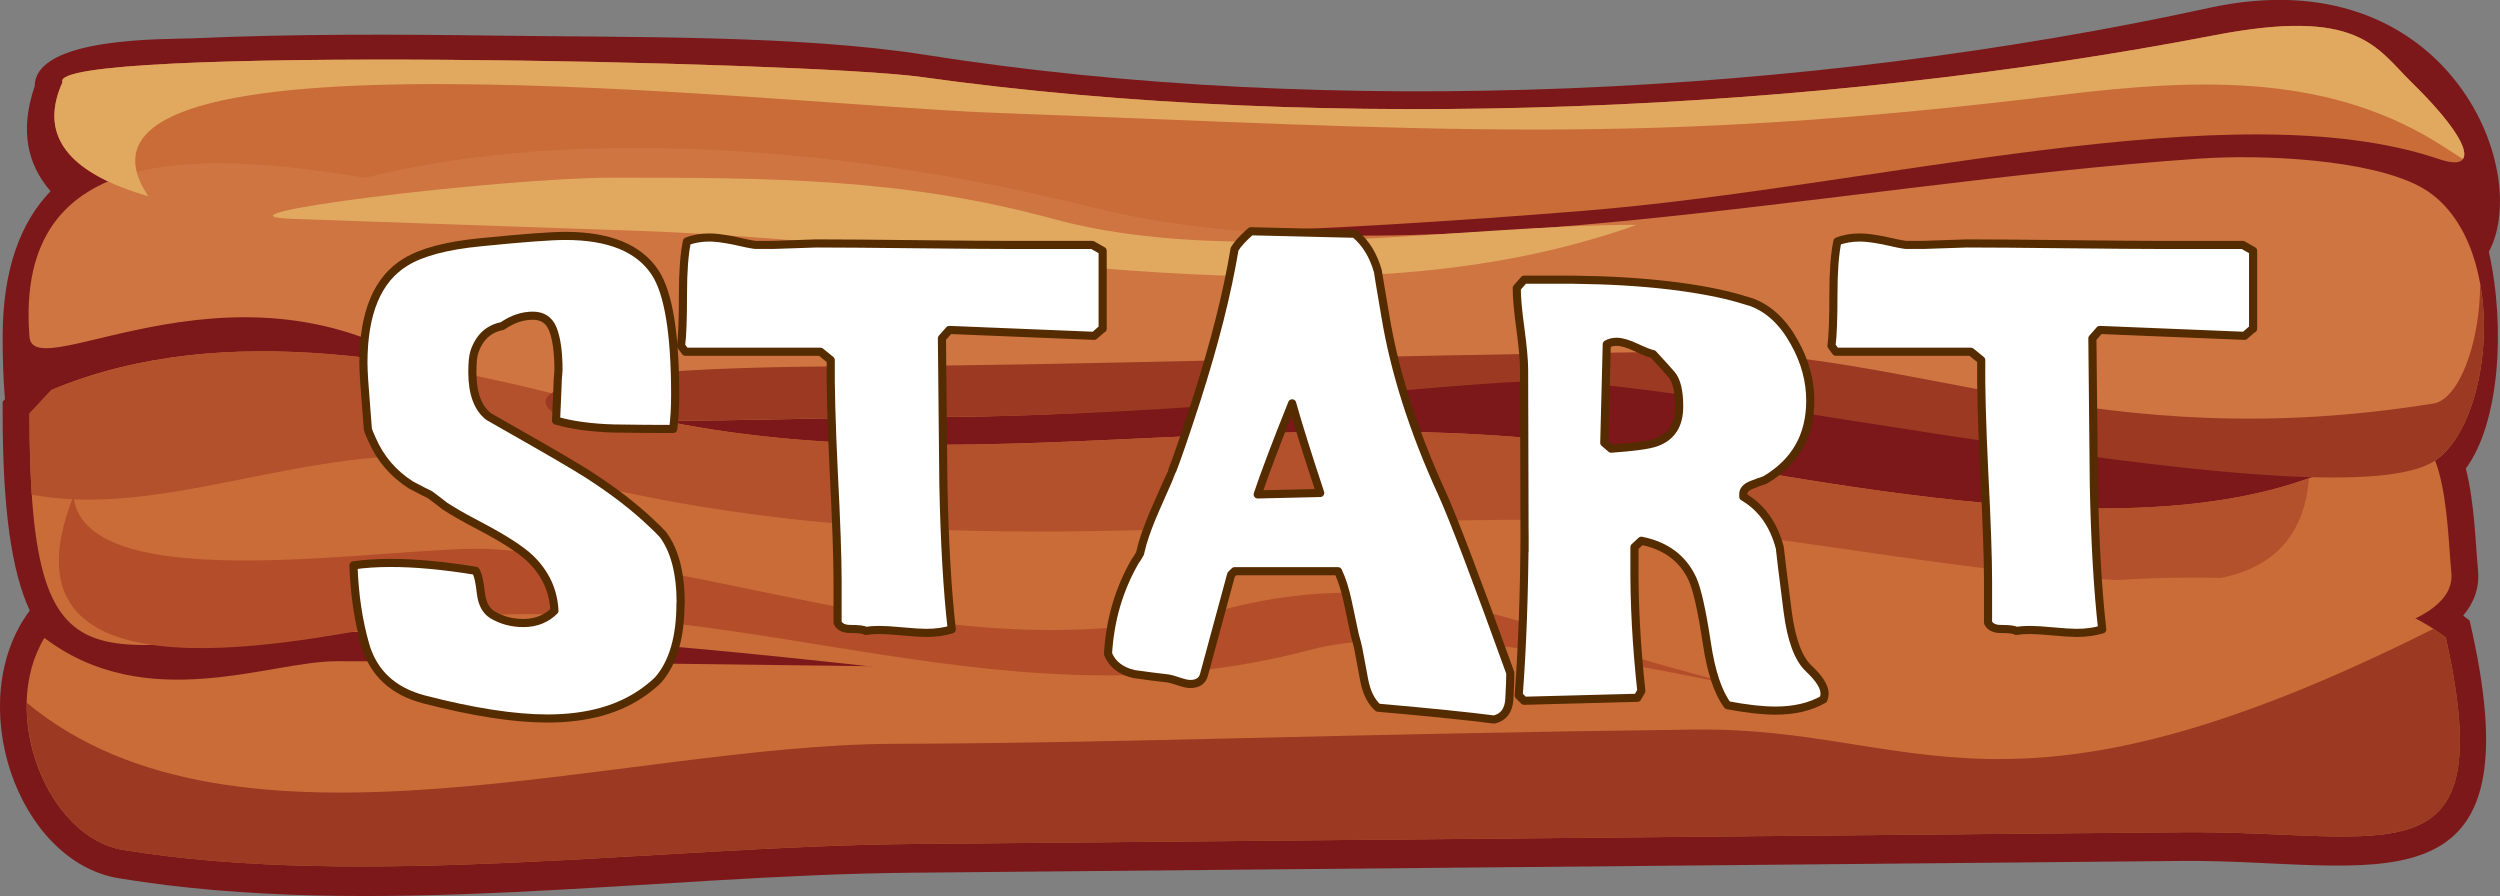 <?xml version="1.0" encoding="UTF-8"?>
<svg xmlns="http://www.w3.org/2000/svg" version="1.1" viewBox="0 0 462.14 165.63">
  <rect x="0" y="0" width="462.14" height="165.63" fill="#808080" stroke="none"/>
  <defs>
    <style>
      .cls-1 {
        fill: #9b3922;
      }

      .cls-2 {
        fill: #7c181a;
      }

      .cls-3 {
        fill: #b3512c;
      }

      .cls-3, .cls-4, .cls-5 {
        fill-rule: evenodd;
      }

      .cls-4 {
        fill: #c96c38;
      }

      .cls-6 {
        fill: #fff;
        stroke: #552b00;
        stroke-linecap: round;
        stroke-linejoin: round;
        stroke-width: 1.5px;
      }

      .cls-7 {
        fill: #e1a85f;
      }

      .cls-5 {
        fill: #ce7541;
      }

      .cls-8 {
        fill: #b44e2a;
      }
    </style>
  </defs>
  <!-- Generator: Adobe Illustrator 28.6.0, SVG Export Plug-In . SVG Version: 1.2.0 Build 709)  -->
  <g>
    <g id="Layer_1">
      <g>
        <path class="cls-2" d="M455.35,113.81l1.18.91.43,1.93c11.93,53.88-18.91,42.18-53.62,42.5l-235.05,2.18c-47.6.44-99.29,8.76-146.3,1.03-18.9-3.1-28.95-32.82-16.49-49.49C2.14,105.61.49,94.18.49,76.44v-2.19l.43-.46c-.29-3.32-.43-7.13-.43-11.53,0-12.6,3.37-21.19,8.85-26.92-4.24-4.89-5.75-11.22-2.92-19.42.04-9.24,24.66-8.63,29.12-8.83,18.84-.85,37.92-.76,56.77-.5,23.73.33,55.47-.13,78.69,3.54,75.11,11.87,163.12,7.53,237.4-8.68,43.72-9.53,59.87,29.79,51.68,45.08,3.2,14.4,1.83,31.91-4.26,40.08,1.62,6.31,1.78,13.76,2.25,18.71.32,3.29-.72,6.08-2.73,8.47Z"/>
        <path class="cls-4" d="M11.56,15.2c-3.32-6.83,137.66-3.91,158.73-.97,75.62,10.58,165.76,6.44,239.11-7.72,26.66-5.14,29.8,2.24,36.42,8.73,11.44,11.2,12.36,16.66,5.04,14.17-37.98-12.91-104.23,5.23-158.25,9.57-46.2,3.71-97.01,6.21-141.65,3.23C115.22,39.83-4.67,51.05,11.56,15.2Z"/>
        <path class="cls-5" d="M67.52,32.83C38.78,28.24,2.51,25.27,5.45,62.27c.76,9.6,40.17-18.39,76.57,8.18,5.12,10.32,47.05,6.8,91.24,6.64,47.03-.18,98.3-7.73,113.53-7.72,29.44.02,145.33,27.84,163.31,15.8,11.25-7.53,13.87-41.8-2.8-50.7-9.46-5.05-29.07-5.94-40.56-5.16-68.57,4.68-148.22,23.2-204.92,8.98-42.14-10.57-93.72-15.54-134.31-5.45Z"/>
        <path class="cls-4" d="M5.45,76.44l4.07-4.36c32.19-13.49,70.82-5.23,102.77,3.27,60.59,16.11,120.38-2.57,187.22,7.64,41.02,6.27,106.28,21.84,140.42-1.1,12.34-8.29,12.31,14.44,13.22,23.98,1.91,19.96-88.54,16.02-112.94,20.72-87.54,16.85-181.05-9.81-271.67-9.81-49.43,0-63.09,17.38-63.09-40.34Z"/>
        <path class="cls-3" d="M5.45,76.44l4.07-4.36c32.19-13.49,70.82-5.23,102.77,3.27,60.59,16.11,120.38-2.57,187.22,7.64,36.25,5.54,91.41,18.33,127.32,5.4-.89,11.44-7.72,19.13-24.04,19.13-39.88,0-80.16-11.45-118.03-11.45-67.7,0-119.49,8.93-186.72-9.27-34.43-9.31-64,9.9-92.18,4.63-.29-4.33-.41-9.28-.41-14.99Z"/>
        <path class="cls-4" d="M452.14,117.87c-34.81-26.64-132.35,2.86-177.04,4.36-80.28,2.7-132.53,0-212.92,0-12.33,0-35.1,10.02-53.97-4.31-8.5,14.05.6,36.9,14.54,39.19,44.27,7.27,99.89-.67,145.5-1.09l235.04-2.18c38.35-.36,59.06,10.16,48.84-35.98Z"/>
        <path class="cls-8" d="M13.59,91.71c-15.52,38.82,39.65,27.14,58,23.98,60.13-10.36,110.42,20.57,170.94,4.36,29.17-7.8,107.03,14.53,66.14,3.27-27.66-7.61-49.1-19.12-81.41-10.91-49.67,12.63-89.25-8.03-136.34-10.9-16.74-1.02-75.29,9.88-77.33-9.81Z"/>
        <path class="cls-1" d="M103.89,77.29c17.42,1.17,43-.11,69.37-.21,47.03-.17,96.77-6.65,112.01-6.64,29.43.02,146.86,26.75,164.84,14.72,7.03-4.7,10.68-19.86,8.37-32.73-.05,11.5-4.11,21.43-8.6,22.15-62.04,10.04-95.88-10.09-137.93-9.59-65.62.78-111.76,2.59-154.89,2.73-53,.17-62.19,4.8-53.18,9.57Z"/>
        <path class="cls-7" d="M11.56,15.2c-3.32-6.83,137.66-3.91,158.73-.97,75.62,10.58,165.76,6.44,239.11-7.72,26.66-5.14,29.8,2.24,36.42,8.73,7.73,7.58,10.64,12.5,9.46,14.14-1.02-.63-2.06-1.28-3.15-2-20.89-13.72-44.9-13.03-71.22-9.81-78.17,9.56-114.62,6.36-197.39,3.27C144.23,19.38,5.04,3.03,27.42,36.29c-13.48-3.93-20.7-10.42-15.87-21.09Z"/>
        <path class="cls-7" d="M302.57,41.56c-32.95,0-75.64,7.73-107.86-1.09-27.6-7.56-52.29-7.63-81.4-7.63-20.56,0-78.11,6.98-59.02,7.63l63.09,2.18c66.72,2.3,129.88,18.63,185.19-1.09Z"/>
        <path class="cls-1" d="M452.14,117.87c-.74-.57-1.52-1.1-2.32-1.62-79.33,39.8-95.17,18.12-136.3,18.61-65.62.78-105.18,2.51-148.31,2.64-50.75.16-121.5,24.55-160.26-7.59-.26,12.38,7.43,25.5,17.81,27.21,44.27,7.27,99.89-.67,145.5-1.09l235.04-2.18c38.35-.36,59.06,10.16,48.84-35.98Z"/>
      </g>
      <g>
        <path class="cls-6" d="M125.79,111.55c0,6.18-1.34,10.85-4.01,14-.49.55-1.34,1.27-2.55,2.18-4.61,3.39-10.62,5.09-18.03,5.09-6.13,0-13.75-1.18-22.85-3.54-5.71-1.51-9.32-4.87-10.83-10.07-1.27-4.42-2-9.32-2.18-14.7,2.06-.3,4.37-.45,6.92-.45,4.49,0,9.71.48,15.66,1.45.42.6.76,2.05,1,4.33.24,1.81.94,3.07,2.09,3.79,1.7,1.02,3.61,1.54,5.74,1.54,2.31,0,4.22-.76,5.74-2.27-.18-3.76-1.7-7-4.55-9.73-1.76-1.64-4.82-3.61-9.19-5.91-2.79-1.45-4.98-2.7-6.55-3.73-.67-.54-1.58-1.24-2.73-2.09-.79-.36-1.97-.97-3.55-1.82-3.22-2.06-5.58-4.82-7.1-8.27-.49-1.03-.76-1.73-.82-2.09,0-.06-.09-1.21-.27-3.46-.36-4.3-.55-7.21-.55-8.73,0-9.27,2.61-15.49,7.83-18.64,2.97-1.82,7.56-3.03,13.75-3.64,7.83-.79,13.08-1.18,15.75-1.18,8.07,0,13.59,2.25,16.57,6.74,2.49,3.76,3.73,11.32,3.73,22.67,0,2.25-.12,4.34-.36,6.28-3.64,0-7.28-.03-10.92-.09-4.25-.12-7.83-.61-10.74-1.46l.27-6.28c0-.67.06-1.67.18-3,0-3.4-.36-5.98-1.09-7.74-.67-1.58-1.88-2.37-3.64-2.37-1.94,0-3.82.64-5.64,1.91-2.55.49-4.28,2.09-5.19,4.82-.24.73-.36,1.97-.36,3.73,0,3.88,1,6.61,3,8.18.12.06,1.82,1.03,5.1,2.91,6.31,3.58,10.71,6.15,13.2,7.73,4.73,3.03,8.74,6.12,12.02,9.27.49.42,1.12,1.06,1.91,1.91,2.18,2.91,3.28,7.15,3.28,12.73Z"/>
        <path class="cls-6" d="M203.81,60.73l-1.55,1.35-26.77-1.09-1.37,1.55c0,.85.09,9.86.27,27.04.21,10.56.72,19.48,1.55,26.77-1.4.42-2.97.64-4.73.64-.97,0-2.41-.09-4.32-.27-1.91-.18-3.35-.27-4.32-.27s-1.82.06-2.55.18c-.3-.24-1.24-.36-2.82-.36-1.21,0-2-.4-2.37-1.18v-7.74c0-4.25-.24-11.05-.72-20.39-.42-8.8-.6-15.6-.54-20.39l-1.9-1.55h-24.97l-.81-1.09c.24-1.76.36-4.98.36-9.65,0-4.07.24-7.28.73-9.65,1.21-.49,2.61-.73,4.19-.73,1.03,0,2.46.18,4.28.53,2.12.49,3.52.77,4.19.84-.06,0,1.03,0,3.28,0l8.01-.27c4.01,0,10.07.05,18.21.14,8.13.09,14.2.14,18.21.14h14.57l1.91,1.08v14.41Z"/>
        <path class="cls-6" d="M279.19,124.47c0,1.09-.06,2.68-.18,4.77-.12,2.09-1.06,3.35-2.82,3.77-4.67-.61-11.83-1.34-21.48-2.19-1.28-1.15-2.12-2.88-2.55-5.19l-1.09-5.83c-.12-.55-.33-1.37-.64-2.46-.43-2-.85-4.01-1.27-6.01-.49-2.31-1.09-4.22-1.82-5.74h-19.12l-.64.64-5.01,18.48c-.3,1.15-1.15,1.73-2.55,1.73-.49,0-1.18-.15-2.09-.46-.91-.3-1.55-.49-1.91-.55-2.12-.24-4.25-.52-6.37-.82-2.43-.55-4.04-1.79-4.83-3.73.36-6.25,2.03-11.96,5.01-17.12.24-.3.55-.79.91-1.46.12-.42.27-1.03.46-1.82.55-1.88,1.4-4.13,2.55-6.74,1.94-4.37,2.91-6.58,2.91-6.65.97-2.49,2.49-6.92,4.55-13.29,3.34-10.44,5.67-19.69,7.01-27.77.55-.91,1.55-2,3-3.28l19.21.46c2,1.64,3.43,3.95,4.28,6.93,0,.12.46,2.86,1.37,8.21,1.7,10.34,5.19,21.28,10.47,32.83,2.19,4.84,6.4,15.93,12.65,33.25ZM244.05,91.13c-2.43-7.34-4.16-12.87-5.19-16.57-2.97,7.41-5.1,13.02-6.37,16.84l11.56-.27Z"/>
        <path class="cls-6" d="M337.27,128.27c0,.36-.06.7-.18,1-2.43,1.4-5.4,2.09-8.92,2.09-2.37,0-5.31-.33-8.83-1-1.76-2.37-3.04-6.19-3.82-11.47-.91-6.01-1.79-9.95-2.64-11.83-1.76-3.82-4.92-6.19-9.47-7.1l-1.27,1.18v2.91c-.06,7.41.36,15.29,1.27,23.67l-.73,1.27-20.94.55-1-1c.67-8.86,1.03-18.84,1.09-29.95v3.28l-.09-33.5c0-1.7-.23-4.22-.68-7.56-.46-3.34-.68-5.86-.68-7.56l1.37-1.55h4.1c13.66-.12,24.82.85,33.5,2.91,1.03.24,2.52.67,4.46,1.27,3.22,1.21,5.86,3.7,7.92,7.46,1.94,3.46,2.91,7.04,2.91,10.74,0,6.5-2.79,11.38-8.38,14.66-.61.18-1.44.49-2.5.91-1.06.43-1.56,1.03-1.5,1.82v.36c3.34,1.94,5.58,5.07,6.74,9.38,0,.06.15,1.37.46,3.91l1,7.92c.67,5.22,1.97,8.74,3.92,10.56,1.94,1.82,2.91,3.37,2.91,4.64ZM310.41,75.2c0-2.91-.49-4.92-1.46-6.01-.73-.85-1.85-2.09-3.37-3.73-.61-.12-1.65-.53-3.14-1.23-1.49-.7-2.69-1.05-3.6-1.05-.67,0-1.27.15-1.82.46l-.46,18.21,1.27,1.09c4.31-.3,7.1-.7,8.38-1.18,2.79-1.03,4.19-3.22,4.19-6.55Z"/>
        <path class="cls-6" d="M416.47,60.73l-1.55,1.35-26.76-1.09-1.37,1.55c0,.85.09,9.86.27,27.04.21,10.56.72,19.48,1.55,26.77-1.4.42-2.97.64-4.73.64-.97,0-2.41-.09-4.32-.27-1.91-.18-3.35-.27-4.32-.27s-1.82.06-2.55.18c-.3-.24-1.25-.36-2.82-.36-1.21,0-2-.4-2.37-1.18v-7.74c0-4.25-.24-11.05-.72-20.39-.42-8.8-.6-15.6-.54-20.39l-1.9-1.55h-24.97l-.81-1.09c.24-1.76.36-4.98.36-9.65,0-4.07.24-7.28.73-9.65,1.21-.49,2.61-.73,4.19-.73,1.03,0,2.46.18,4.28.53,2.12.49,3.52.77,4.19.84-.06,0,1.03,0,3.28,0l8.01-.27c4,0,10.07.05,18.21.14,8.13.09,14.2.14,18.21.14h14.57l1.91,1.08v14.41Z"/>
      </g>
    </g>
  </g>
</svg>